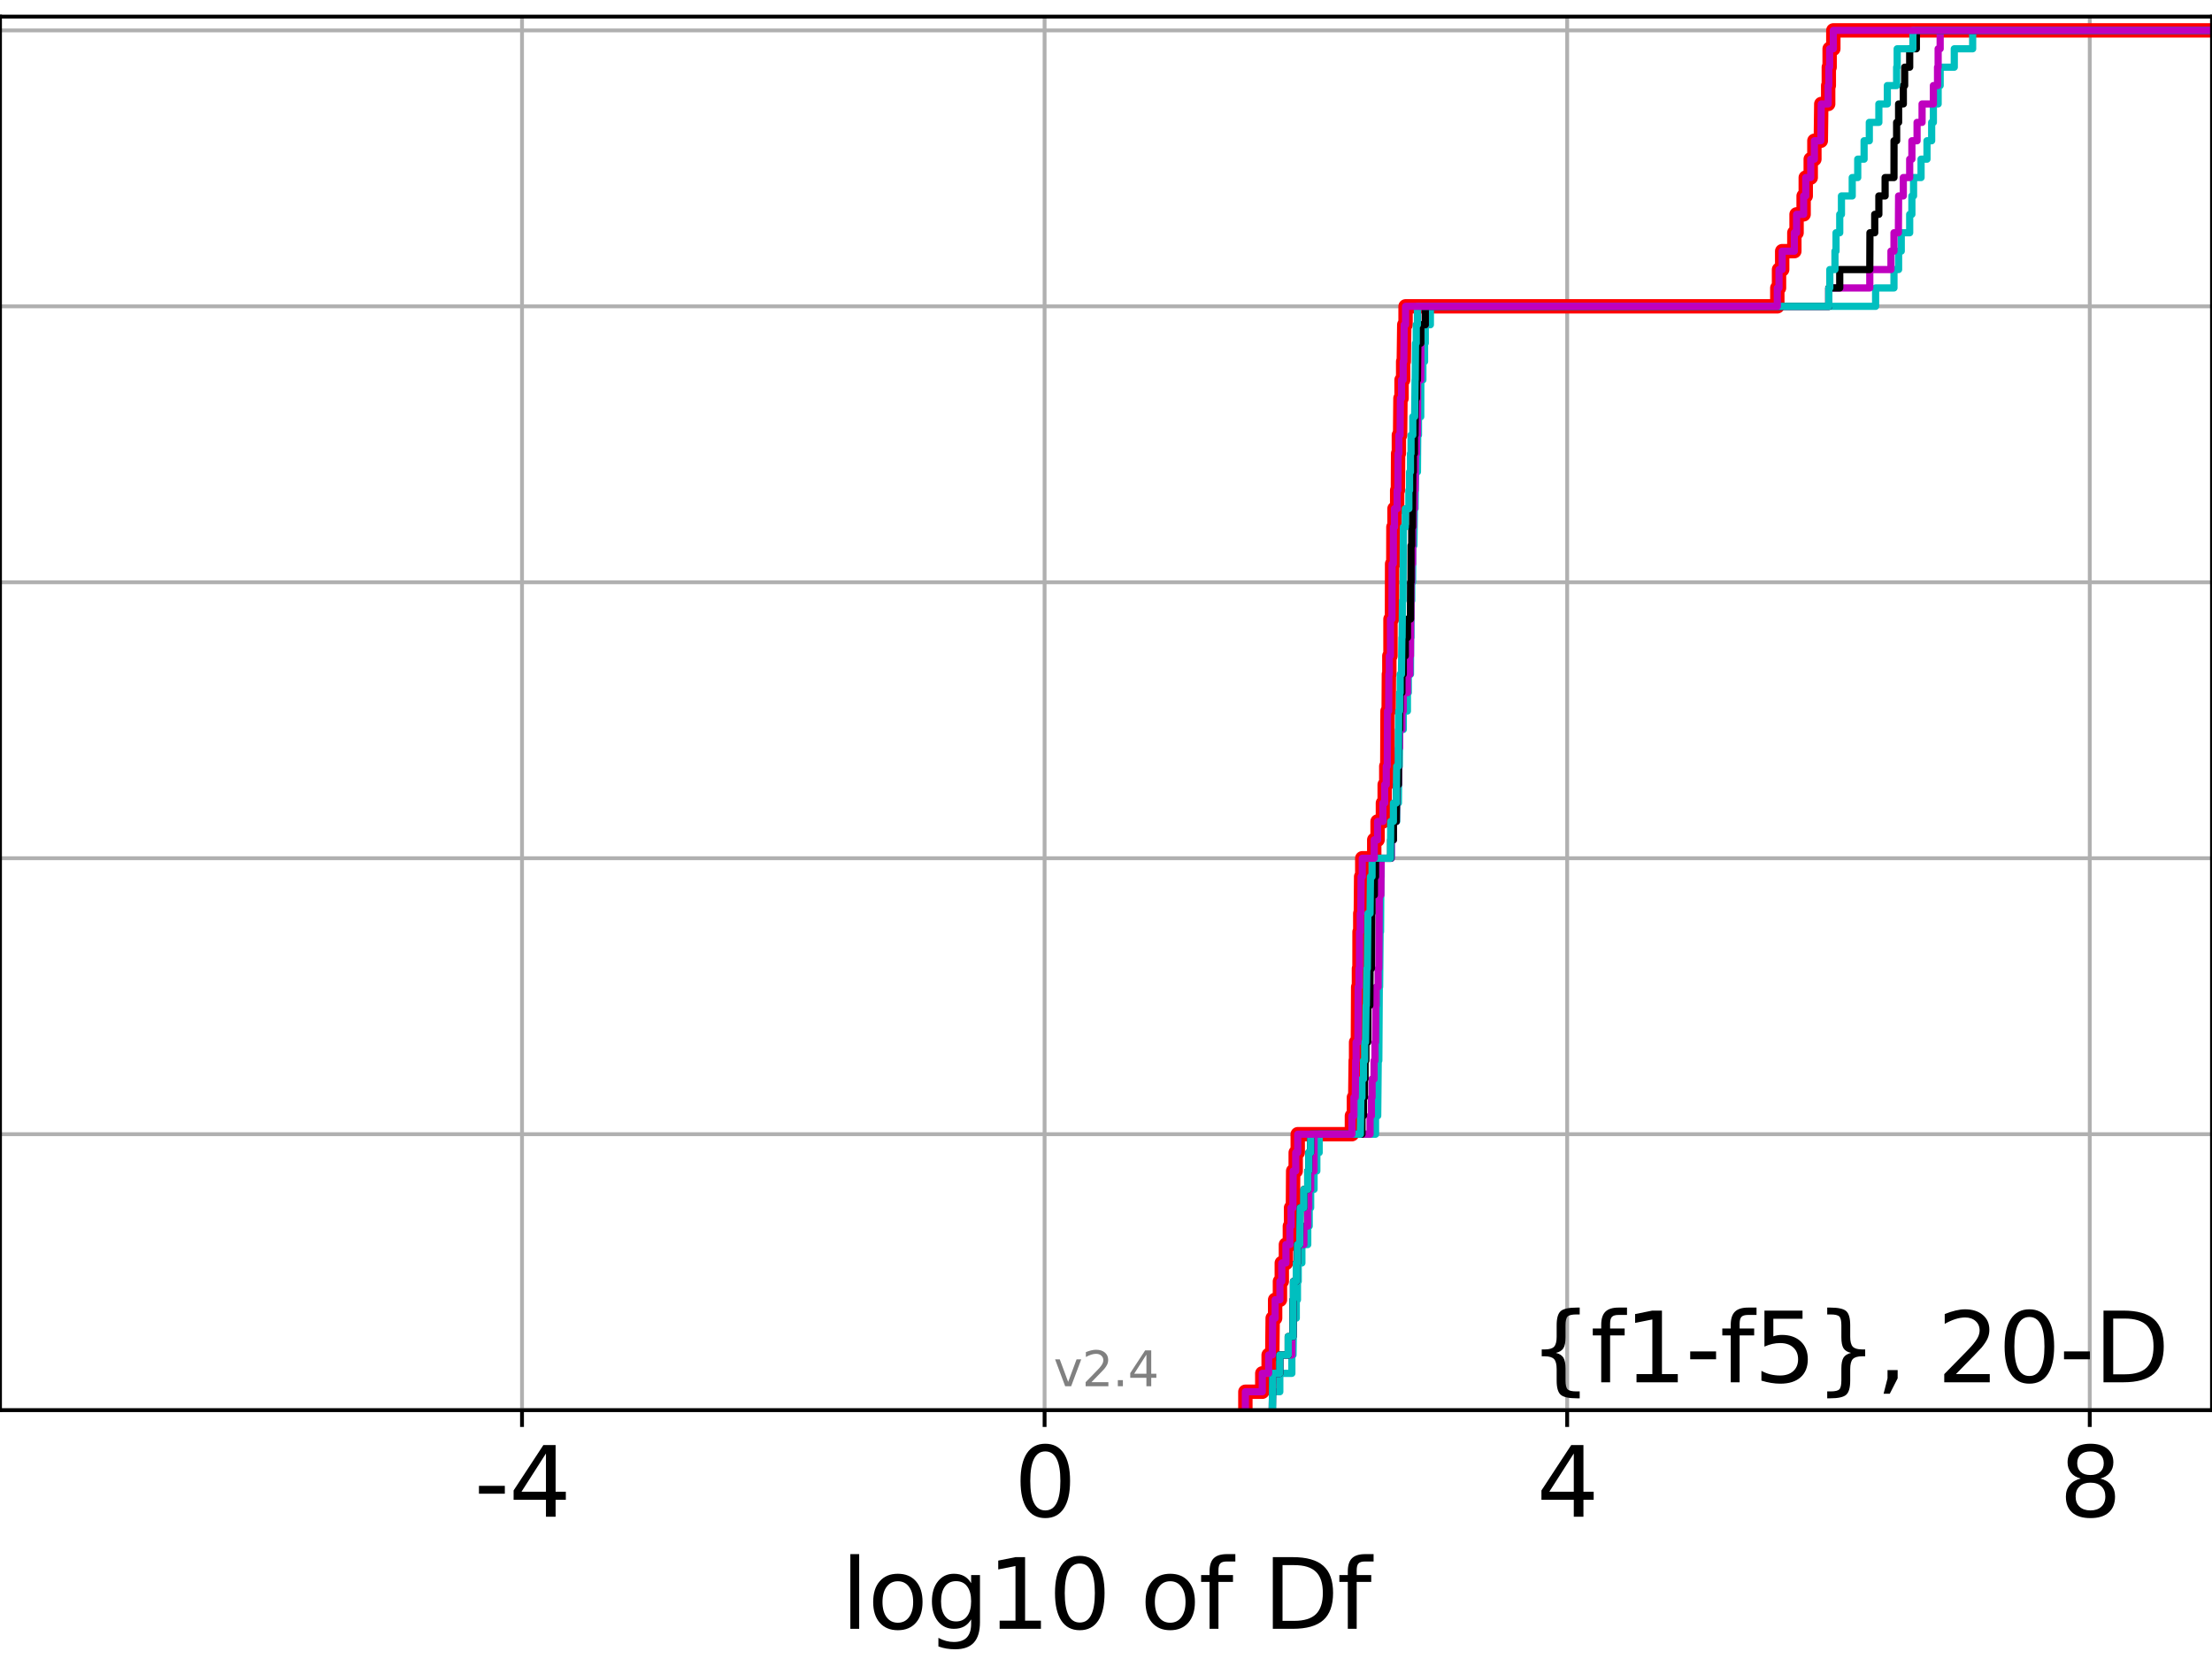 <?xml version="1.0" encoding="utf-8" standalone="no"?>
<!DOCTYPE svg PUBLIC "-//W3C//DTD SVG 1.1//EN"
  "http://www.w3.org/Graphics/SVG/1.1/DTD/svg11.dtd">
<svg height="345.6pt" version="1.1" viewBox="0 0 460.8 345.6" width="460.8pt" xmlns="http://www.w3.org/2000/svg" xmlns:xlink="http://www.w3.org/1999/xlink">
 <defs>
  <style type="text/css">*{stroke-linecap:butt;stroke-linejoin:round;}</style>
 </defs>
 <g id="figure_1">
  <g id="patch_1">
   <path d="M 0 345.6 
L 460.8 345.6 
L 460.8 0 
L 0 0 
z
" style="fill:#ffffff;"/>
  </g>
  <g id="axes_1">
   <g id="patch_2">
    <path d="M 0 293.76 
L 460.8 293.76 
L 460.8 3.456 
L 0 3.456 
z
" style="fill:#ffffff;"/>
   </g>
   <g id="matplotlib.axis_1">
    <g id="xtick_1">
     <g id="line2d_1">
      <path clip-path="url(#p841ddb2776)" d="M 108.745 293.76 
L 108.745 3.456 
" style="fill:none;stroke:#b0b0b0;stroke-linecap:square;stroke-width:0.8;"/>
     </g>
     <g id="line2d_2">
      <defs>
       <path d="M 0 0 
L 0 3.5 
" id="m1bf90b9793" style="stroke:#000000;stroke-width:0.8;"/>
      </defs>
      <g>
       <use style="stroke:#000000;stroke-width:0.8;" x="108.745" xlink:href="#m1bf90b9793" y="293.76"/>
      </g>
     </g>
     <g id="text_1">
      <!-- -4 -->
      <g transform="translate(98.775 315.957)scale(0.2 -0.2)">
       <defs>
        <path d="M 313 2009 
L 1997 2009 
L 1997 1497 
L 313 1497 
L 313 2009 
z
" id="DejaVuSans-2d" transform="scale(0.016)"/>
        <path d="M 2419 4116 
L 825 1625 
L 2419 1625 
L 2419 4116 
z
M 2253 4666 
L 3047 4666 
L 3047 1625 
L 3713 1625 
L 3713 1100 
L 3047 1100 
L 3047 0 
L 2419 0 
L 2419 1100 
L 313 1100 
L 313 1709 
L 2253 4666 
z
" id="DejaVuSans-34" transform="scale(0.016)"/>
       </defs>
       <use xlink:href="#DejaVuSans-2d"/>
       <use x="36.084" xlink:href="#DejaVuSans-34"/>
      </g>
     </g>
    </g>
    <g id="xtick_2">
     <g id="line2d_3">
      <path clip-path="url(#p841ddb2776)" d="M 217.608 293.76 
L 217.608 3.456 
" style="fill:none;stroke:#b0b0b0;stroke-linecap:square;stroke-width:0.8;"/>
     </g>
     <g id="line2d_4">
      <g>
       <use style="stroke:#000000;stroke-width:0.8;" x="217.608" xlink:href="#m1bf90b9793" y="293.76"/>
      </g>
     </g>
     <g id="text_2">
      <!-- 0 -->
      <g transform="translate(211.245 315.957)scale(0.2 -0.2)">
       <defs>
        <path d="M 2034 4250 
Q 1547 4250 1301 3770 
Q 1056 3291 1056 2328 
Q 1056 1369 1301 889 
Q 1547 409 2034 409 
Q 2525 409 2770 889 
Q 3016 1369 3016 2328 
Q 3016 3291 2770 3770 
Q 2525 4250 2034 4250 
z
M 2034 4750 
Q 2819 4750 3233 4129 
Q 3647 3509 3647 2328 
Q 3647 1150 3233 529 
Q 2819 -91 2034 -91 
Q 1250 -91 836 529 
Q 422 1150 422 2328 
Q 422 3509 836 4129 
Q 1250 4750 2034 4750 
z
" id="DejaVuSans-30" transform="scale(0.016)"/>
       </defs>
       <use xlink:href="#DejaVuSans-30"/>
      </g>
     </g>
    </g>
    <g id="xtick_3">
     <g id="line2d_5">
      <path clip-path="url(#p841ddb2776)" d="M 326.471 293.76 
L 326.471 3.456 
" style="fill:none;stroke:#b0b0b0;stroke-linecap:square;stroke-width:0.8;"/>
     </g>
     <g id="line2d_6">
      <g>
       <use style="stroke:#000000;stroke-width:0.8;" x="326.471" xlink:href="#m1bf90b9793" y="293.76"/>
      </g>
     </g>
     <g id="text_3">
      <!-- 4 -->
      <g transform="translate(320.108 315.957)scale(0.2 -0.2)">
       <use xlink:href="#DejaVuSans-34"/>
      </g>
     </g>
    </g>
    <g id="xtick_4">
     <g id="line2d_7">
      <path clip-path="url(#p841ddb2776)" d="M 435.334 293.76 
L 435.334 3.456 
" style="fill:none;stroke:#b0b0b0;stroke-linecap:square;stroke-width:0.8;"/>
     </g>
     <g id="line2d_8">
      <g>
       <use style="stroke:#000000;stroke-width:0.8;" x="435.334" xlink:href="#m1bf90b9793" y="293.76"/>
      </g>
     </g>
     <g id="text_4">
      <!-- 8 -->
      <g transform="translate(428.971 315.957)scale(0.2 -0.2)">
       <defs>
        <path d="M 2034 2216 
Q 1584 2216 1326 1975 
Q 1069 1734 1069 1313 
Q 1069 891 1326 650 
Q 1584 409 2034 409 
Q 2484 409 2743 651 
Q 3003 894 3003 1313 
Q 3003 1734 2745 1975 
Q 2488 2216 2034 2216 
z
M 1403 2484 
Q 997 2584 770 2862 
Q 544 3141 544 3541 
Q 544 4100 942 4425 
Q 1341 4750 2034 4750 
Q 2731 4750 3128 4425 
Q 3525 4100 3525 3541 
Q 3525 3141 3298 2862 
Q 3072 2584 2669 2484 
Q 3125 2378 3379 2068 
Q 3634 1759 3634 1313 
Q 3634 634 3220 271 
Q 2806 -91 2034 -91 
Q 1263 -91 848 271 
Q 434 634 434 1313 
Q 434 1759 690 2068 
Q 947 2378 1403 2484 
z
M 1172 3481 
Q 1172 3119 1398 2916 
Q 1625 2713 2034 2713 
Q 2441 2713 2670 2916 
Q 2900 3119 2900 3481 
Q 2900 3844 2670 4047 
Q 2441 4250 2034 4250 
Q 1625 4250 1398 4047 
Q 1172 3844 1172 3481 
z
" id="DejaVuSans-38" transform="scale(0.016)"/>
       </defs>
       <use xlink:href="#DejaVuSans-38"/>
      </g>
     </g>
    </g>
    <g id="text_5">
     <!-- log10 of Df -->
     <g transform="translate(175.214 339.313)scale(0.2 -0.2)">
      <defs>
       <path d="M 603 4863 
L 1178 4863 
L 1178 0 
L 603 0 
L 603 4863 
z
" id="DejaVuSans-6c" transform="scale(0.016)"/>
       <path d="M 1959 3097 
Q 1497 3097 1228 2736 
Q 959 2375 959 1747 
Q 959 1119 1226 758 
Q 1494 397 1959 397 
Q 2419 397 2687 759 
Q 2956 1122 2956 1747 
Q 2956 2369 2687 2733 
Q 2419 3097 1959 3097 
z
M 1959 3584 
Q 2709 3584 3137 3096 
Q 3566 2609 3566 1747 
Q 3566 888 3137 398 
Q 2709 -91 1959 -91 
Q 1206 -91 779 398 
Q 353 888 353 1747 
Q 353 2609 779 3096 
Q 1206 3584 1959 3584 
z
" id="DejaVuSans-6f" transform="scale(0.016)"/>
       <path d="M 2906 1791 
Q 2906 2416 2648 2759 
Q 2391 3103 1925 3103 
Q 1463 3103 1205 2759 
Q 947 2416 947 1791 
Q 947 1169 1205 825 
Q 1463 481 1925 481 
Q 2391 481 2648 825 
Q 2906 1169 2906 1791 
z
M 3481 434 
Q 3481 -459 3084 -895 
Q 2688 -1331 1869 -1331 
Q 1566 -1331 1297 -1286 
Q 1028 -1241 775 -1147 
L 775 -588 
Q 1028 -725 1275 -790 
Q 1522 -856 1778 -856 
Q 2344 -856 2625 -561 
Q 2906 -266 2906 331 
L 2906 616 
Q 2728 306 2450 153 
Q 2172 0 1784 0 
Q 1141 0 747 490 
Q 353 981 353 1791 
Q 353 2603 747 3093 
Q 1141 3584 1784 3584 
Q 2172 3584 2450 3431 
Q 2728 3278 2906 2969 
L 2906 3500 
L 3481 3500 
L 3481 434 
z
" id="DejaVuSans-67" transform="scale(0.016)"/>
       <path d="M 794 531 
L 1825 531 
L 1825 4091 
L 703 3866 
L 703 4441 
L 1819 4666 
L 2450 4666 
L 2450 531 
L 3481 531 
L 3481 0 
L 794 0 
L 794 531 
z
" id="DejaVuSans-31" transform="scale(0.016)"/>
       <path id="DejaVuSans-20" transform="scale(0.016)"/>
       <path d="M 2375 4863 
L 2375 4384 
L 1825 4384 
Q 1516 4384 1395 4259 
Q 1275 4134 1275 3809 
L 1275 3500 
L 2222 3500 
L 2222 3053 
L 1275 3053 
L 1275 0 
L 697 0 
L 697 3053 
L 147 3053 
L 147 3500 
L 697 3500 
L 697 3744 
Q 697 4328 969 4595 
Q 1241 4863 1831 4863 
L 2375 4863 
z
" id="DejaVuSans-66" transform="scale(0.016)"/>
       <path d="M 1259 4147 
L 1259 519 
L 2022 519 
Q 2988 519 3436 956 
Q 3884 1394 3884 2338 
Q 3884 3275 3436 3711 
Q 2988 4147 2022 4147 
L 1259 4147 
z
M 628 4666 
L 1925 4666 
Q 3281 4666 3915 4102 
Q 4550 3538 4550 2338 
Q 4550 1131 3912 565 
Q 3275 0 1925 0 
L 628 0 
L 628 4666 
z
" id="DejaVuSans-44" transform="scale(0.016)"/>
      </defs>
      <use xlink:href="#DejaVuSans-6c"/>
      <use x="27.783" xlink:href="#DejaVuSans-6f"/>
      <use x="88.965" xlink:href="#DejaVuSans-67"/>
      <use x="152.441" xlink:href="#DejaVuSans-31"/>
      <use x="216.064" xlink:href="#DejaVuSans-30"/>
      <use x="279.688" xlink:href="#DejaVuSans-20"/>
      <use x="311.475" xlink:href="#DejaVuSans-6f"/>
      <use x="372.656" xlink:href="#DejaVuSans-66"/>
      <use x="407.861" xlink:href="#DejaVuSans-20"/>
      <use x="439.648" xlink:href="#DejaVuSans-44"/>
      <use x="516.65" xlink:href="#DejaVuSans-66"/>
     </g>
    </g>
   </g>
   <g id="matplotlib.axis_2">
    <g id="ytick_1">
     <g id="line2d_9">
      <path clip-path="url(#p841ddb2776)" d="M 0 293.76 
L 460.8 293.76 
" style="fill:none;stroke:#b0b0b0;stroke-linecap:square;stroke-width:0.8;"/>
     </g>
     <g id="line2d_10">
      <defs>
       <path d="M 0 0 
L -3.5 0 
" id="mbbfb992cb4" style="stroke:#000000;stroke-width:0.8;"/>
      </defs>
      <g>
       <use style="stroke:#000000;stroke-width:0.8;" x="0" xlink:href="#mbbfb992cb4" y="293.76"/>
      </g>
     </g>
    </g>
    <g id="ytick_2">
     <g id="line2d_11">
      <path clip-path="url(#p841ddb2776)" d="M 0 236.274 
L 460.8 236.274 
" style="fill:none;stroke:#b0b0b0;stroke-linecap:square;stroke-width:0.8;"/>
     </g>
     <g id="line2d_12">
      <g>
       <use style="stroke:#000000;stroke-width:0.8;" x="0" xlink:href="#mbbfb992cb4" y="236.274"/>
      </g>
     </g>
    </g>
    <g id="ytick_3">
     <g id="line2d_13">
      <path clip-path="url(#p841ddb2776)" d="M 0 178.788 
L 460.8 178.788 
" style="fill:none;stroke:#b0b0b0;stroke-linecap:square;stroke-width:0.8;"/>
     </g>
     <g id="line2d_14">
      <g>
       <use style="stroke:#000000;stroke-width:0.8;" x="0" xlink:href="#mbbfb992cb4" y="178.788"/>
      </g>
     </g>
    </g>
    <g id="ytick_4">
     <g id="line2d_15">
      <path clip-path="url(#p841ddb2776)" d="M 0 121.302 
L 460.8 121.302 
" style="fill:none;stroke:#b0b0b0;stroke-linecap:square;stroke-width:0.8;"/>
     </g>
     <g id="line2d_16">
      <g>
       <use style="stroke:#000000;stroke-width:0.8;" x="0" xlink:href="#mbbfb992cb4" y="121.302"/>
      </g>
     </g>
    </g>
    <g id="ytick_5">
     <g id="line2d_17">
      <path clip-path="url(#p841ddb2776)" d="M 0 63.816 
L 460.8 63.816 
" style="fill:none;stroke:#b0b0b0;stroke-linecap:square;stroke-width:0.8;"/>
     </g>
     <g id="line2d_18">
      <g>
       <use style="stroke:#000000;stroke-width:0.8;" x="0" xlink:href="#mbbfb992cb4" y="63.816"/>
      </g>
     </g>
    </g>
    <g id="ytick_6">
     <g id="line2d_19">
      <path clip-path="url(#p841ddb2776)" d="M 0 6.33 
L 460.8 6.33 
" style="fill:none;stroke:#b0b0b0;stroke-linecap:square;stroke-width:0.8;"/>
     </g>
     <g id="line2d_20">
      <g>
       <use style="stroke:#000000;stroke-width:0.8;" x="0" xlink:href="#mbbfb992cb4" y="6.33"/>
      </g>
     </g>
    </g>
   </g>
   <g id="line2d_21">
    <path clip-path="url(#p841ddb2776)" d="M 259.435 293.76 
L 259.435 289.928 
L 262.959 289.928 
L 262.959 286.095 
L 264.279 286.095 
L 264.279 282.263 
L 265.038 282.263 
L 265.123 274.598 
L 265.633 274.598 
L 265.633 270.766 
L 266.634 270.766 
L 266.634 266.933 
L 267.02 266.933 
L 267.02 263.101 
L 267.882 263.101 
L 267.882 259.268 
L 268.702 259.268 
L 268.702 255.436 
L 268.949 255.436 
L 268.949 251.604 
L 269.336 251.604 
L 269.391 243.939 
L 269.919 243.939 
L 269.919 240.106 
L 270.342 240.106 
L 270.342 236.274 
L 281.629 236.274 
L 281.629 232.442 
L 282.045 232.442 
L 282.045 228.609 
L 282.326 228.609 
L 282.417 220.944 
L 282.498 220.944 
L 282.498 217.112 
L 282.87 217.112 
L 282.934 205.615 
L 283.094 205.615 
L 283.094 201.782 
L 283.207 201.782 
L 283.216 194.118 
L 283.37 194.118 
L 283.37 190.285 
L 283.484 190.285 
L 283.551 182.621 
L 283.787 182.621 
L 283.787 178.788 
L 286.279 178.788 
L 286.279 174.956 
L 286.973 174.956 
L 286.973 171.123 
L 288.086 171.123 
L 288.086 167.291 
L 288.452 167.291 
L 288.452 163.459 
L 288.788 163.459 
L 288.788 159.626 
L 288.998 159.626 
L 289.048 148.129 
L 289.284 148.129 
L 289.33 140.464 
L 289.426 140.464 
L 289.426 136.632 
L 289.662 136.632 
L 289.662 128.967 
L 289.973 128.967 
L 290.001 117.47 
L 290.252 117.47 
L 290.27 109.805 
L 290.498 109.805 
L 290.498 105.973 
L 291.055 105.973 
L 291.055 102.14 
L 291.211 102.14 
L 291.255 94.475 
L 291.41 94.475 
L 291.41 90.643 
L 291.668 90.643 
L 291.738 82.978 
L 291.967 82.978 
L 291.967 79.146 
L 292.303 79.146 
L 292.303 75.313 
L 292.434 75.313 
L 292.534 67.649 
L 292.805 67.649 
L 292.805 63.816 
L 370.246 63.816 
L 370.246 59.984 
L 370.602 59.984 
L 370.602 56.151 
L 371.262 56.151 
L 371.262 52.319 
L 373.795 52.319 
L 373.795 48.487 
L 374.258 48.487 
L 374.258 44.654 
L 375.727 44.654 
L 375.727 40.822 
L 376.169 40.822 
L 376.169 36.989 
L 377.208 36.989 
L 377.208 33.157 
L 377.97 33.157 
L 377.97 29.325 
L 379.308 29.325 
L 379.407 21.66 
L 380.843 21.66 
L 380.843 17.827 
L 380.975 17.827 
L 380.975 13.995 
L 381.146 13.995 
L 381.146 10.163 
L 381.917 10.163 
L 381.917 6.33 
L 381.917 6.33 
L 460.8 6.33 
L 460.8 6.33 
" style="fill:none;stroke:#ff0000;stroke-linecap:square;stroke-width:3;"/>
   </g>
   <g id="line2d_22">
    <path clip-path="url(#p841ddb2776)" d="M 265.123 293.76 
L 265.123 289.928 
L 266.607 289.928 
L 266.607 286.095 
L 269.119 286.095 
L 269.119 282.263 
L 269.361 282.263 
L 269.463 274.598 
L 270.041 274.598 
L 270.041 270.766 
L 270.283 270.766 
L 270.283 266.933 
L 270.448 266.933 
L 270.448 263.101 
L 271.207 263.101 
L 271.207 259.268 
L 272.427 259.268 
L 272.427 255.436 
L 272.73 255.436 
L 272.73 251.604 
L 273.035 251.604 
L 273.035 247.771 
L 273.741 247.771 
L 273.741 243.939 
L 274.321 243.939 
L 274.321 240.106 
L 274.806 240.106 
L 274.806 236.274 
L 286.549 236.274 
L 286.549 232.442 
L 287.003 232.442 
L 287.111 220.944 
L 287.234 220.944 
L 287.332 205.615 
L 287.401 205.615 
L 287.501 194.118 
L 287.592 194.118 
L 287.659 182.621 
L 287.72 182.621 
L 287.72 178.788 
L 289.839 178.788 
L 289.839 174.956 
L 290.273 174.956 
L 290.273 171.123 
L 290.955 171.123 
L 290.955 167.291 
L 291.317 167.291 
L 291.377 159.626 
L 291.504 159.626 
L 291.566 151.961 
L 292.331 151.961 
L 292.331 148.129 
L 293.193 148.129 
L 293.193 144.297 
L 293.378 144.297 
L 293.378 140.464 
L 293.827 140.464 
L 293.858 132.799 
L 293.938 132.799 
L 293.945 125.135 
L 294.088 125.135 
L 294.088 121.302 
L 294.272 121.302 
L 294.313 113.637 
L 294.542 113.637 
L 294.65 105.973 
L 294.782 105.973 
L 294.876 98.308 
L 295.28 98.308 
L 295.336 90.643 
L 295.491 90.643 
L 295.491 86.811 
L 295.966 86.811 
L 295.987 79.146 
L 296.413 79.146 
L 296.413 75.313 
L 296.764 75.313 
L 296.764 71.481 
L 296.913 71.481 
L 296.913 67.649 
L 297.975 67.649 
L 297.975 63.816 
L 390.723 63.816 
L 390.723 59.984 
L 394.55 59.984 
L 394.55 56.151 
L 395.514 56.151 
L 395.514 52.319 
L 396.066 52.319 
L 396.066 48.487 
L 397.822 48.487 
L 397.822 44.654 
L 398.281 44.654 
L 398.281 40.822 
L 398.628 40.822 
L 398.628 36.989 
L 400.192 36.989 
L 400.192 33.157 
L 401.427 33.157 
L 401.427 29.325 
L 402.4 29.325 
L 402.4 25.492 
L 402.757 25.492 
L 402.757 21.66 
L 403.751 21.66 
L 403.751 17.827 
L 404.171 17.827 
L 404.171 13.995 
L 407.112 13.995 
L 407.112 10.163 
L 410.94 10.163 
L 410.94 6.33 
L 410.94 6.33 
L 460.8 6.33 
L 460.8 6.33 
" style="fill:none;stroke:#00bfbf;stroke-linecap:square;stroke-width:1.5;"/>
   </g>
   <g id="line2d_23">
    <path clip-path="url(#p841ddb2776)" d="M 265.038 293.76 
L 265.123 286.095 
L 266.607 286.095 
L 266.607 282.263 
L 269.119 282.263 
L 269.119 278.43 
L 269.351 278.43 
L 269.361 270.766 
L 269.463 270.766 
L 269.463 266.933 
L 270.041 266.933 
L 270.041 263.101 
L 270.283 263.101 
L 270.283 259.268 
L 271.623 259.268 
L 271.623 255.436 
L 272.427 255.436 
L 272.427 251.604 
L 272.634 251.604 
L 272.634 247.771 
L 273.035 247.771 
L 273.035 243.939 
L 273.728 243.939 
L 273.741 236.274 
L 285.409 236.274 
L 285.409 232.442 
L 285.69 232.442 
L 285.69 228.609 
L 285.827 228.609 
L 285.827 224.777 
L 286.244 224.777 
L 286.244 220.944 
L 286.433 220.944 
L 286.433 217.112 
L 286.549 217.112 
L 286.608 209.447 
L 286.681 209.447 
L 286.681 205.615 
L 287.092 205.615 
L 287.092 201.782 
L 287.234 201.782 
L 287.332 186.453 
L 287.659 186.453 
L 287.72 178.788 
L 289.839 178.788 
L 289.839 174.956 
L 290.273 174.956 
L 290.273 171.123 
L 290.864 171.123 
L 290.955 163.459 
L 291.317 163.459 
L 291.377 155.794 
L 291.566 155.794 
L 291.566 151.961 
L 292.04 151.961 
L 292.04 148.129 
L 292.331 148.129 
L 292.331 144.297 
L 293.193 144.297 
L 293.193 140.464 
L 293.687 140.464 
L 293.687 136.632 
L 293.827 136.632 
L 293.858 128.967 
L 293.938 128.967 
L 293.945 121.302 
L 294.088 121.302 
L 294.088 117.47 
L 294.272 117.47 
L 294.313 109.805 
L 294.428 109.805 
L 294.428 105.973 
L 294.65 105.973 
L 294.65 102.14 
L 294.782 102.14 
L 294.876 94.475 
L 295.081 94.475 
L 295.081 90.643 
L 295.28 90.643 
L 295.336 79.146 
L 295.966 79.146 
L 296 67.649 
L 296.913 67.649 
L 296.913 63.816 
L 380.975 63.816 
L 380.975 59.984 
L 389.511 59.984 
L 389.511 56.151 
L 393.921 56.151 
L 393.921 52.319 
L 394.55 52.319 
L 394.55 48.487 
L 395.469 48.487 
L 395.514 40.822 
L 396.493 40.822 
L 396.493 36.989 
L 397.822 36.989 
L 397.822 33.157 
L 398.281 33.157 
L 398.281 29.325 
L 399.36 29.325 
L 399.36 25.492 
L 400.404 25.492 
L 400.404 21.66 
L 402.757 21.66 
L 402.757 17.827 
L 403.625 17.827 
L 403.625 13.995 
L 403.751 13.995 
L 403.751 10.163 
L 404.171 10.163 
L 404.171 6.33 
L 404.171 6.33 
L 460.8 6.33 
L 460.8 6.33 
" style="fill:none;stroke:#bf00bf;stroke-linecap:square;stroke-width:1.5;"/>
   </g>
   <g id="line2d_24">
    <path clip-path="url(#p841ddb2776)" d="M 265.038 293.76 
L 265.123 286.095 
L 266.607 286.095 
L 266.607 282.263 
L 268.361 282.263 
L 268.361 278.43 
L 269.351 278.43 
L 269.361 270.766 
L 269.463 270.766 
L 269.463 266.933 
L 270.041 266.933 
L 270.041 263.101 
L 270.283 263.101 
L 270.283 259.268 
L 270.758 259.268 
L 270.845 251.604 
L 271.623 251.604 
L 271.623 247.771 
L 272.427 247.771 
L 272.427 243.939 
L 272.634 243.939 
L 272.634 240.106 
L 273.035 240.106 
L 273.035 236.274 
L 283.727 236.274 
L 283.727 232.442 
L 284.043 232.442 
L 284.043 228.609 
L 284.241 228.609 
L 284.241 224.777 
L 284.371 224.777 
L 284.371 220.944 
L 284.537 220.944 
L 284.537 217.112 
L 284.917 217.112 
L 284.958 209.447 
L 285.359 209.447 
L 285.409 201.782 
L 285.69 201.782 
L 285.764 190.285 
L 285.827 190.285 
L 285.827 186.453 
L 286.302 186.453 
L 286.302 182.621 
L 286.549 182.621 
L 286.549 178.788 
L 289.708 178.788 
L 289.708 174.956 
L 290.273 174.956 
L 290.273 171.123 
L 290.864 171.123 
L 290.955 163.459 
L 291.312 163.459 
L 291.377 151.961 
L 291.566 151.961 
L 291.566 148.129 
L 291.68 148.129 
L 291.68 144.297 
L 292.04 144.297 
L 292.04 140.464 
L 292.331 140.464 
L 292.331 136.632 
L 292.752 136.632 
L 292.752 132.799 
L 293.193 132.799 
L 293.193 128.967 
L 293.827 128.967 
L 293.858 121.302 
L 293.938 121.302 
L 293.945 113.637 
L 294.088 113.637 
L 294.088 109.805 
L 294.234 109.805 
L 294.313 98.308 
L 294.428 98.308 
L 294.428 94.475 
L 294.65 94.475 
L 294.65 90.643 
L 294.782 90.643 
L 294.876 82.978 
L 295.081 82.978 
L 295.081 79.146 
L 295.28 79.146 
L 295.367 71.481 
L 295.987 71.481 
L 295.987 67.649 
L 296.913 67.649 
L 296.913 63.816 
L 380.975 63.816 
L 380.975 59.984 
L 383.25 59.984 
L 383.25 56.151 
L 389.511 56.151 
L 389.544 48.487 
L 390.539 48.487 
L 390.539 44.654 
L 391.401 44.654 
L 391.401 40.822 
L 392.704 40.822 
L 392.704 36.989 
L 394.55 36.989 
L 394.563 29.325 
L 395.104 29.325 
L 395.104 25.492 
L 395.514 25.492 
L 395.514 21.66 
L 396.5 21.66 
L 396.5 17.827 
L 396.776 17.827 
L 396.776 13.995 
L 397.822 13.995 
L 397.822 10.163 
L 399.215 10.163 
L 399.215 6.33 
L 399.215 6.33 
L 460.8 6.33 
L 460.8 6.33 
" style="fill:none;stroke:#000000;stroke-linecap:square;stroke-width:1.5;"/>
   </g>
   <g id="line2d_25">
    <path clip-path="url(#p841ddb2776)" d="M 265.038 293.76 
L 265.123 286.095 
L 266.607 286.095 
L 266.607 282.263 
L 268.361 282.263 
L 268.361 278.43 
L 269.351 278.43 
L 269.361 270.766 
L 269.463 270.766 
L 269.463 266.933 
L 270.041 266.933 
L 270.041 263.101 
L 270.283 263.101 
L 270.283 259.268 
L 270.758 259.268 
L 270.845 251.604 
L 271.623 251.604 
L 271.623 247.771 
L 272.427 247.771 
L 272.427 243.939 
L 272.634 243.939 
L 272.634 240.106 
L 273.035 240.106 
L 273.035 236.274 
L 283.393 236.274 
L 283.496 228.609 
L 283.727 228.609 
L 283.727 224.777 
L 284.043 224.777 
L 284.043 220.944 
L 284.289 220.944 
L 284.289 217.112 
L 284.469 217.112 
L 284.57 209.447 
L 284.633 209.447 
L 284.737 201.782 
L 284.852 201.782 
L 284.958 190.285 
L 285.409 190.285 
L 285.497 182.621 
L 285.827 182.621 
L 285.827 178.788 
L 289.662 178.788 
L 289.708 171.123 
L 290.273 171.123 
L 290.273 167.291 
L 290.864 167.291 
L 290.955 159.626 
L 291.312 159.626 
L 291.377 148.129 
L 291.566 148.129 
L 291.566 144.297 
L 291.68 144.297 
L 291.68 140.464 
L 291.951 140.464 
L 292.04 132.799 
L 292.085 132.799 
L 292.159 125.135 
L 292.277 125.135 
L 292.352 109.805 
L 292.752 109.805 
L 292.752 105.973 
L 293.493 105.973 
L 293.493 102.14 
L 293.638 102.14 
L 293.638 98.308 
L 293.827 98.308 
L 293.827 94.475 
L 293.945 94.475 
L 293.945 90.643 
L 294.313 90.643 
L 294.313 86.811 
L 294.696 86.811 
L 294.782 79.146 
L 294.81 79.146 
L 294.876 71.481 
L 295.031 71.481 
L 295.031 67.649 
L 295.28 67.649 
L 295.28 63.816 
L 380.975 63.816 
L 380.975 59.984 
L 381.184 59.984 
L 381.184 56.151 
L 382.255 56.151 
L 382.255 52.319 
L 382.48 52.319 
L 382.48 48.487 
L 383.25 48.487 
L 383.25 44.654 
L 383.607 44.654 
L 383.607 40.822 
L 385.853 40.822 
L 385.853 36.989 
L 386.999 36.989 
L 386.999 33.157 
L 388.324 33.157 
L 388.324 29.325 
L 389.412 29.325 
L 389.412 25.492 
L 391.401 25.492 
L 391.401 21.66 
L 393.167 21.66 
L 393.167 17.827 
L 395.104 17.827 
L 395.104 13.995 
L 395.218 13.995 
L 395.218 10.163 
L 398.492 10.163 
L 398.492 6.33 
L 398.492 6.33 
L 460.8 6.33 
L 460.8 6.33 
" style="fill:none;stroke:#00bfbf;stroke-linecap:square;stroke-width:1.5;"/>
   </g>
   <g id="line2d_26">
    <path clip-path="url(#p841ddb2776)" d="M 259.435 293.76 
L 259.435 289.928 
L 262.959 289.928 
L 262.959 286.095 
L 264.279 286.095 
L 264.279 282.263 
L 265.038 282.263 
L 265.123 274.598 
L 265.633 274.598 
L 265.633 270.766 
L 266.634 270.766 
L 266.634 266.933 
L 267.02 266.933 
L 267.02 263.101 
L 267.882 263.101 
L 267.882 259.268 
L 268.702 259.268 
L 268.702 255.436 
L 268.949 255.436 
L 268.949 251.604 
L 269.336 251.604 
L 269.391 243.939 
L 269.919 243.939 
L 269.919 240.106 
L 270.342 240.106 
L 270.342 236.274 
L 281.629 236.274 
L 281.629 232.442 
L 282.045 232.442 
L 282.045 228.609 
L 282.326 228.609 
L 282.417 220.944 
L 282.498 220.944 
L 282.498 217.112 
L 282.87 217.112 
L 282.934 205.615 
L 283.094 205.615 
L 283.094 201.782 
L 283.207 201.782 
L 283.216 194.118 
L 283.37 194.118 
L 283.37 190.285 
L 283.484 190.285 
L 283.551 182.621 
L 283.787 182.621 
L 283.787 178.788 
L 286.279 178.788 
L 286.279 174.956 
L 286.973 174.956 
L 286.973 171.123 
L 288.086 171.123 
L 288.086 167.291 
L 288.452 167.291 
L 288.452 163.459 
L 288.788 163.459 
L 288.788 159.626 
L 288.998 159.626 
L 289.048 148.129 
L 289.284 148.129 
L 289.33 140.464 
L 289.426 140.464 
L 289.426 136.632 
L 289.662 136.632 
L 289.662 128.967 
L 289.973 128.967 
L 290.001 117.47 
L 290.252 117.47 
L 290.27 109.805 
L 290.498 109.805 
L 290.498 105.973 
L 291.055 105.973 
L 291.055 102.14 
L 291.211 102.14 
L 291.255 94.475 
L 291.41 94.475 
L 291.41 90.643 
L 291.668 90.643 
L 291.738 82.978 
L 291.967 82.978 
L 291.967 79.146 
L 292.303 79.146 
L 292.303 75.313 
L 292.434 75.313 
L 292.534 67.649 
L 292.805 67.649 
L 292.805 63.816 
L 370.246 63.816 
L 370.246 59.984 
L 370.602 59.984 
L 370.602 56.151 
L 371.262 56.151 
L 371.262 52.319 
L 373.795 52.319 
L 373.795 48.487 
L 374.258 48.487 
L 374.258 44.654 
L 375.727 44.654 
L 375.727 40.822 
L 376.169 40.822 
L 376.169 36.989 
L 377.208 36.989 
L 377.208 33.157 
L 377.97 33.157 
L 377.97 29.325 
L 379.308 29.325 
L 379.407 21.66 
L 380.843 21.66 
L 380.843 17.827 
L 380.975 17.827 
L 380.975 13.995 
L 381.146 13.995 
L 381.146 10.163 
L 381.917 10.163 
L 381.917 6.33 
L 381.917 6.33 
L 460.8 6.33 
L 460.8 6.33 
" style="fill:none;stroke:#bf00bf;stroke-linecap:square;stroke-width:1.5;"/>
   </g>
   <g id="patch_3">
    <path d="M 0 293.76 
L 0 3.456 
" style="fill:none;stroke:#000000;stroke-linecap:square;stroke-linejoin:miter;stroke-width:0.8;"/>
   </g>
   <g id="patch_4">
    <path d="M 460.8 293.76 
L 460.8 3.456 
" style="fill:none;stroke:#000000;stroke-linecap:square;stroke-linejoin:miter;stroke-width:0.8;"/>
   </g>
   <g id="patch_5">
    <path d="M 0 293.76 
L 460.8 293.76 
" style="fill:none;stroke:#000000;stroke-linecap:square;stroke-linejoin:miter;stroke-width:0.8;"/>
   </g>
   <g id="patch_6">
    <path d="M 0 3.456 
L 460.8 3.456 
" style="fill:none;stroke:#000000;stroke-linecap:square;stroke-linejoin:miter;stroke-width:0.8;"/>
   </g>
   <g id="text_6">
    <!-- {f1-f5}, 20-D -->
    <g transform="translate(318.609 287.954)scale(0.2 -0.2)">
     <defs>
      <path d="M 3272 -594 
L 3272 -1044 
L 3078 -1044 
Q 2300 -1044 2036 -812 
Q 1772 -581 1772 109 
L 1772 856 
Q 1772 1328 1603 1509 
Q 1434 1691 991 1691 
L 800 1691 
L 800 2138 
L 991 2138 
Q 1438 2138 1605 2317 
Q 1772 2497 1772 2963 
L 1772 3713 
Q 1772 4403 2036 4633 
Q 2300 4863 3078 4863 
L 3272 4863 
L 3272 4416 
L 3059 4416 
Q 2619 4416 2484 4278 
Q 2350 4141 2350 3700 
L 2350 2925 
Q 2350 2434 2208 2212 
Q 2066 1991 1722 1913 
Q 2069 1828 2209 1606 
Q 2350 1384 2350 897 
L 2350 122 
Q 2350 -319 2484 -456 
Q 2619 -594 3059 -594 
L 3272 -594 
z
" id="DejaVuSans-7b" transform="scale(0.016)"/>
      <path d="M 691 4666 
L 3169 4666 
L 3169 4134 
L 1269 4134 
L 1269 2991 
Q 1406 3038 1543 3061 
Q 1681 3084 1819 3084 
Q 2600 3084 3056 2656 
Q 3513 2228 3513 1497 
Q 3513 744 3044 326 
Q 2575 -91 1722 -91 
Q 1428 -91 1123 -41 
Q 819 9 494 109 
L 494 744 
Q 775 591 1075 516 
Q 1375 441 1709 441 
Q 2250 441 2565 725 
Q 2881 1009 2881 1497 
Q 2881 1984 2565 2268 
Q 2250 2553 1709 2553 
Q 1456 2553 1204 2497 
Q 953 2441 691 2322 
L 691 4666 
z
" id="DejaVuSans-35" transform="scale(0.016)"/>
      <path d="M 800 -594 
L 1019 -594 
Q 1456 -594 1589 -459 
Q 1722 -325 1722 122 
L 1722 897 
Q 1722 1384 1862 1606 
Q 2003 1828 2350 1913 
Q 2003 1991 1862 2212 
Q 1722 2434 1722 2925 
L 1722 3700 
Q 1722 4144 1589 4280 
Q 1456 4416 1019 4416 
L 800 4416 
L 800 4863 
L 997 4863 
Q 1775 4863 2036 4633 
Q 2297 4403 2297 3713 
L 2297 2963 
Q 2297 2497 2465 2317 
Q 2634 2138 3078 2138 
L 3272 2138 
L 3272 1691 
L 3078 1691 
Q 2634 1691 2465 1509 
Q 2297 1328 2297 856 
L 2297 109 
Q 2297 -581 2036 -812 
Q 1775 -1044 997 -1044 
L 800 -1044 
L 800 -594 
z
" id="DejaVuSans-7d" transform="scale(0.016)"/>
      <path d="M 750 794 
L 1409 794 
L 1409 256 
L 897 -744 
L 494 -744 
L 750 256 
L 750 794 
z
" id="DejaVuSans-2c" transform="scale(0.016)"/>
      <path d="M 1228 531 
L 3431 531 
L 3431 0 
L 469 0 
L 469 531 
Q 828 903 1448 1529 
Q 2069 2156 2228 2338 
Q 2531 2678 2651 2914 
Q 2772 3150 2772 3378 
Q 2772 3750 2511 3984 
Q 2250 4219 1831 4219 
Q 1534 4219 1204 4116 
Q 875 4013 500 3803 
L 500 4441 
Q 881 4594 1212 4672 
Q 1544 4750 1819 4750 
Q 2544 4750 2975 4387 
Q 3406 4025 3406 3419 
Q 3406 3131 3298 2873 
Q 3191 2616 2906 2266 
Q 2828 2175 2409 1742 
Q 1991 1309 1228 531 
z
" id="DejaVuSans-32" transform="scale(0.016)"/>
     </defs>
     <use xlink:href="#DejaVuSans-7b"/>
     <use x="63.623" xlink:href="#DejaVuSans-66"/>
     <use x="98.828" xlink:href="#DejaVuSans-31"/>
     <use x="162.451" xlink:href="#DejaVuSans-2d"/>
     <use x="198.535" xlink:href="#DejaVuSans-66"/>
     <use x="233.74" xlink:href="#DejaVuSans-35"/>
     <use x="297.363" xlink:href="#DejaVuSans-7d"/>
     <use x="360.986" xlink:href="#DejaVuSans-2c"/>
     <use x="392.773" xlink:href="#DejaVuSans-20"/>
     <use x="424.561" xlink:href="#DejaVuSans-32"/>
     <use x="488.184" xlink:href="#DejaVuSans-30"/>
     <use x="551.807" xlink:href="#DejaVuSans-2d"/>
     <use x="587.891" xlink:href="#DejaVuSans-44"/>
    </g>
   </g>
   <g id="text_7">
    <!-- v2.4 -->
    <g style="fill:#808080;" transform="translate(219.489 288.777)scale(0.1 -0.1)">
     <defs>
      <path d="M 191 3500 
L 800 3500 
L 1894 563 
L 2988 3500 
L 3597 3500 
L 2284 0 
L 1503 0 
L 191 3500 
z
" id="DejaVuSans-76" transform="scale(0.016)"/>
      <path d="M 684 794 
L 1344 794 
L 1344 0 
L 684 0 
L 684 794 
z
" id="DejaVuSans-2e" transform="scale(0.016)"/>
     </defs>
     <use xlink:href="#DejaVuSans-76"/>
     <use x="59.18" xlink:href="#DejaVuSans-32"/>
     <use x="122.803" xlink:href="#DejaVuSans-2e"/>
     <use x="154.59" xlink:href="#DejaVuSans-34"/>
    </g>
   </g>
  </g>
 </g>
 <defs>
  <clipPath id="p841ddb2776">
   <rect height="290.304" width="460.8" x="0" y="3.456"/>
  </clipPath>
 </defs>
</svg>
